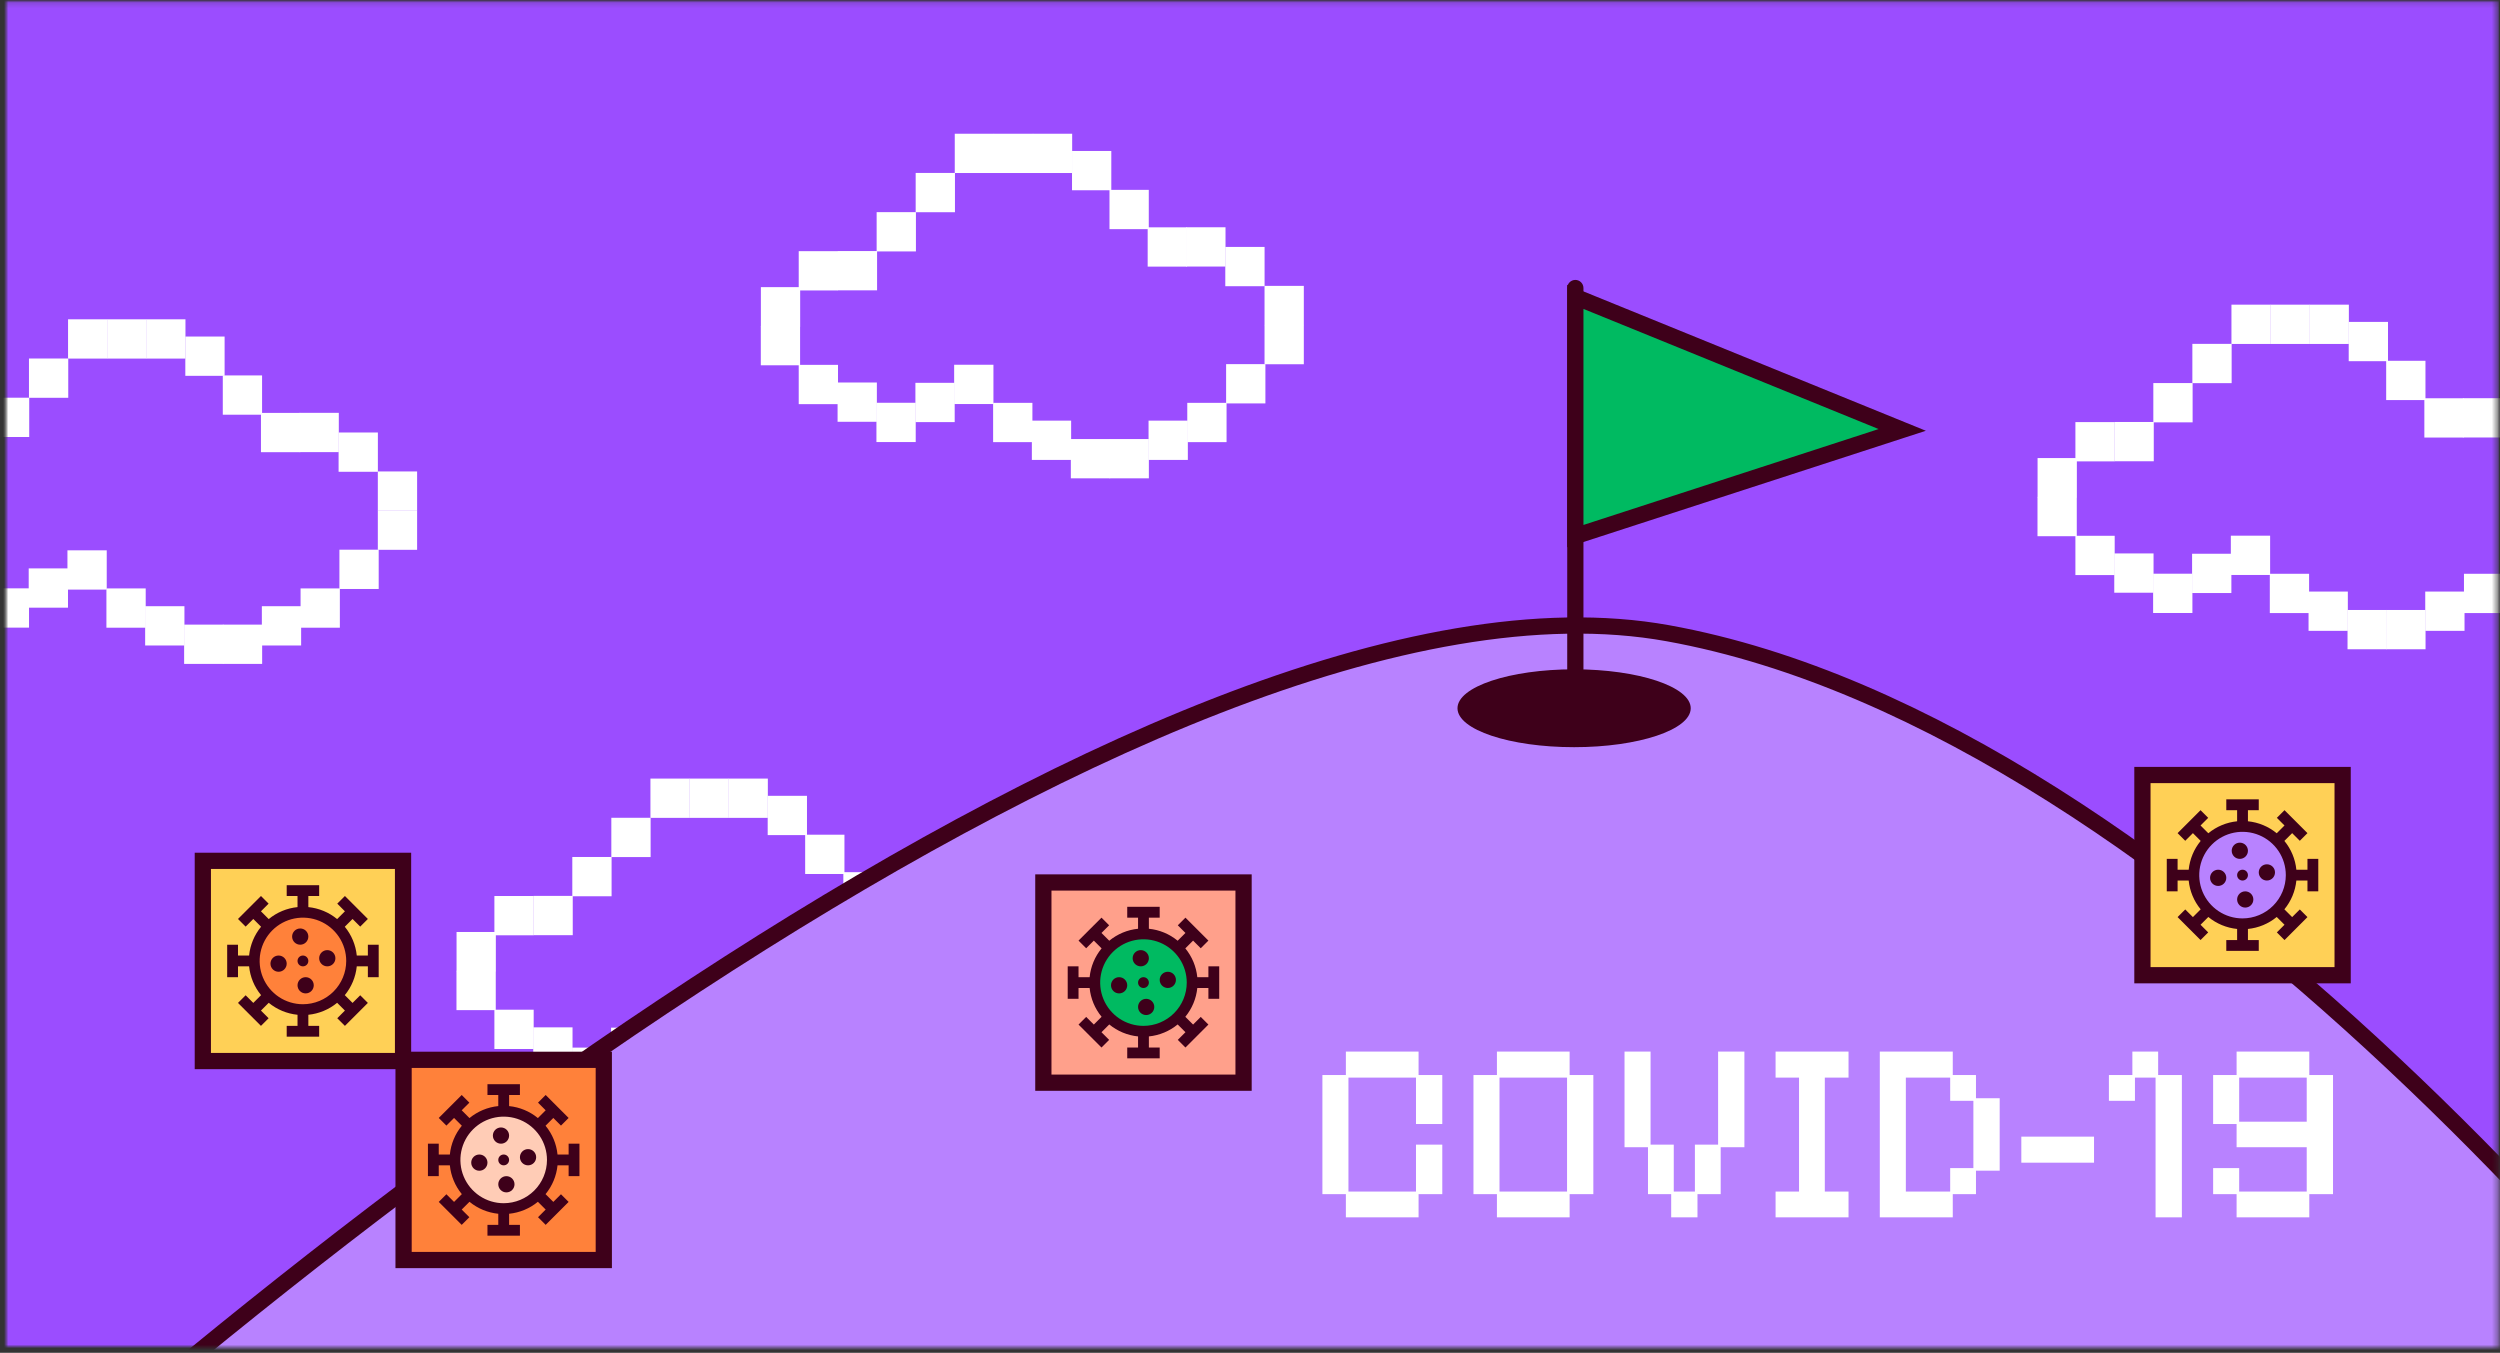 <svg width="462" height="250" viewBox="0 0 462 250" fill="none" xmlns="http://www.w3.org/2000/svg">
<rect x="0" y="0" width="462" height="250" fill="#333333" stroke="none"/>
<mask id="mask0_3795_53235" style="mask-type:alpha" maskUnits="userSpaceOnUse" x="0" y="0" width="462" height="250">
<mask id="mask1_3795_53235" style="mask-type:alpha" maskUnits="userSpaceOnUse" x="0" y="0" width="462" height="250">
<rect x="0.812" y="0.063" width="461" height="249" fill="#9B4DFF"/>
</mask>
<g mask="url(#mask1_3795_53235)">
<rect x="0.812" y="0.063" width="461" height="249" fill="#9B4DFF"/>
<path d="M428.454 182.47H374.293V236.631H428.454V182.47Z" fill="#9B4DFF"/>
<rect width="7.26" height="7.26" transform="matrix(-1 0 0 1 90.036 64.342)" fill="white"/>
<rect width="7.26" height="7.26" transform="matrix(-1 0 0 1 104.473 64.342)" fill="white"/>
<rect width="7.26" height="7.26" transform="matrix(-1 0 0 1 97.259 64.342)" fill="white"/>
<rect width="7.26" height="7.26" transform="matrix(-1 0 0 1 111.706 67.528)" fill="white"/>
<rect width="7.26" height="7.26" transform="matrix(-1 0 0 1 118.63 74.714)" fill="white"/>
<rect width="7.26" height="7.26" transform="matrix(-1 0 0 1 125.685 81.639)" fill="white"/>
<rect width="7.26" height="7.26" transform="matrix(-1 0 0 1 132.811 81.627)" fill="white"/>
<rect width="7.26" height="7.26" transform="matrix(-1 0 0 1 140.03 85.26)" fill="white"/>
<rect width="7.26" height="7.26" transform="matrix(-1 0 0 1 147.281 92.458)" fill="white"/>
<rect width="7.26" height="7.26" transform="matrix(-1 0 0 1 147.281 99.681)" fill="white"/>
<rect width="7.26" height="7.26" transform="matrix(-1 0 0 1 140.182 106.919)" fill="white"/>
<rect width="7.26" height="7.26" transform="matrix(-1 0 0 1 82.812 71.587)" fill="white"/>
<rect width="7.26" height="7.26" transform="matrix(-1 0 0 1 75.599 78.832)" fill="white"/>
<rect width="7.26" height="7.26" transform="matrix(-1 0 0 1 68.42 86.022)" fill="white"/>
<rect width="7.26" height="7.26" transform="matrix(-1 0 0 1 61.199 86.044)" fill="white"/>
<rect width="7.26" height="7.26" transform="matrix(-1 0 0 1 54.207 92.691)" fill="white"/>
<rect width="7.26" height="7.26" transform="matrix(-1 0 0 1 54.193 99.873)" fill="white"/>
<rect width="7.26" height="7.26" transform="matrix(-1 0 0 1 61.199 107.054)" fill="white"/>
<rect width="7.26" height="7.26" transform="matrix(-1 0 0 1 68.38 110.314)" fill="white"/>
<rect width="7.26" height="7.26" transform="matrix(-1 0 0 1 75.561 114.06)" fill="white"/>
<rect width="7.26" height="7.26" transform="matrix(-1 0 0 1 82.763 110.374)" fill="white"/>
<rect width="7.26" height="7.26" transform="matrix(-1 0 0 1 89.923 107.034)" fill="white"/>
<rect width="7.26" height="7.26" transform="matrix(-1 0 0 1 97.125 114.075)" fill="white"/>
<rect width="7.26" height="7.26" transform="matrix(-1 0 0 1 104.283 117.361)" fill="white"/>
<rect width="7.26" height="7.26" transform="matrix(-1 0 0 1 111.487 120.764)" fill="white"/>
<rect width="7.26" height="7.26" transform="matrix(-1 0 0 1 118.645 120.764)" fill="white"/>
<rect width="7.26" height="7.26" transform="matrix(-1 0 0 1 125.849 117.361)" fill="white"/>
<rect width="7.26" height="7.26" transform="matrix(-1 0 0 1 133.004 114.075)" fill="white"/>
<rect width="7.26" height="7.26" transform="matrix(-1 0 0 1 384.823 124.563)" fill="white"/>
<rect width="7.26" height="7.26" transform="matrix(-1 0 0 1 399.26 124.563)" fill="white"/>
<rect width="7.26" height="7.26" transform="matrix(-1 0 0 1 392.046 124.563)" fill="white"/>
<rect width="7.26" height="7.26" transform="matrix(-1 0 0 1 406.492 127.75)" fill="white"/>
<rect width="7.26" height="7.26" transform="matrix(-1 0 0 1 413.417 134.936)" fill="white"/>
<rect width="7.26" height="7.26" transform="matrix(-1 0 0 1 420.472 141.86)" fill="white"/>
<rect width="7.26" height="7.26" transform="matrix(-1 0 0 1 427.598 141.848)" fill="white"/>
<rect width="7.26" height="7.26" transform="matrix(-1 0 0 1 434.817 145.481)" fill="white"/>
<rect width="7.26" height="7.26" transform="matrix(-1 0 0 1 442.068 152.679)" fill="white"/>
<rect width="7.26" height="7.26" transform="matrix(-1 0 0 1 442.068 159.902)" fill="white"/>
<rect width="7.26" height="7.26" transform="matrix(-1 0 0 1 434.969 167.14)" fill="white"/>
<rect width="7.26" height="7.26" transform="matrix(-1 0 0 1 377.599 131.809)" fill="white"/>
<rect width="7.26" height="7.26" transform="matrix(-1 0 0 1 370.385 139.053)" fill="white"/>
<rect width="7.26" height="7.26" transform="matrix(-1 0 0 1 363.206 146.243)" fill="white"/>
<rect width="7.26" height="7.26" transform="matrix(-1 0 0 1 355.986 146.265)" fill="white"/>
<rect width="7.26" height="7.26" transform="matrix(-1 0 0 1 348.994 152.913)" fill="white"/>
<rect width="7.26" height="7.26" transform="matrix(-1 0 0 1 348.98 160.094)" fill="white"/>
<rect width="7.26" height="7.26" transform="matrix(-1 0 0 1 355.986 167.275)" fill="white"/>
<rect width="7.26" height="7.26" transform="matrix(-1 0 0 1 363.167 170.536)" fill="white"/>
<rect width="7.26" height="7.26" transform="matrix(-1 0 0 1 370.348 174.281)" fill="white"/>
<rect width="7.26" height="7.26" transform="matrix(-1 0 0 1 377.55 170.595)" fill="white"/>
<rect width="7.26" height="7.26" transform="matrix(-1 0 0 1 384.71 167.255)" fill="white"/>
<rect width="7.26" height="7.26" transform="matrix(-1 0 0 1 391.912 174.296)" fill="white"/>
<rect width="7.26" height="7.26" transform="matrix(-1 0 0 1 399.07 177.582)" fill="white"/>
<rect width="7.26" height="7.26" transform="matrix(-1 0 0 1 406.274 180.985)" fill="white"/>
<rect width="7.26" height="7.26" transform="matrix(-1 0 0 1 413.432 180.985)" fill="white"/>
<rect width="7.26" height="7.26" transform="matrix(-1 0 0 1 420.636 177.582)" fill="white"/>
<rect width="7.26" height="7.26" transform="matrix(-1 0 0 1 427.791 174.296)" fill="white"/>
<rect width="7.26" height="7.26" transform="matrix(-1 0 0 1 274.415 32.501)" fill="white"/>
<rect width="7.26" height="7.26" transform="matrix(-1 0 0 1 288.852 32.501)" fill="white"/>
<rect width="7.26" height="7.26" transform="matrix(-1 0 0 1 281.638 32.501)" fill="white"/>
<rect width="7.26" height="7.26" transform="matrix(-1 0 0 1 296.084 35.688)" fill="white"/>
<rect width="7.26" height="7.26" transform="matrix(-1 0 0 1 303.009 42.873)" fill="white"/>
<rect width="7.26" height="7.26" transform="matrix(-1 0 0 1 310.064 49.798)" fill="white"/>
<rect width="7.26" height="7.26" transform="matrix(-1 0 0 1 317.19 49.786)" fill="white"/>
<rect width="7.26" height="7.26" transform="matrix(-1 0 0 1 324.409 53.419)" fill="white"/>
<rect width="7.26" height="7.26" transform="matrix(-1 0 0 1 331.66 60.617)" fill="white"/>
<rect width="7.26" height="7.26" transform="matrix(-1 0 0 1 331.66 67.84)" fill="white"/>
<rect width="7.26" height="7.26" transform="matrix(-1 0 0 1 324.561 75.078)" fill="white"/>
<rect width="7.26" height="7.26" transform="matrix(-1 0 0 1 267.191 39.747)" fill="white"/>
<rect width="7.26" height="7.26" transform="matrix(-1 0 0 1 259.978 46.991)" fill="white"/>
<rect width="7.26" height="7.26" transform="matrix(-1 0 0 1 252.798 54.181)" fill="white"/>
<rect width="7.26" height="7.26" transform="matrix(-1 0 0 1 245.578 54.203)" fill="white"/>
<rect width="7.26" height="7.26" transform="matrix(-1 0 0 1 238.586 60.851)" fill="white"/>
<rect width="7.26" height="7.26" transform="matrix(-1 0 0 1 238.572 68.032)" fill="white"/>
<rect width="7.26" height="7.26" transform="matrix(-1 0 0 1 245.578 75.213)" fill="white"/>
<rect width="7.26" height="7.26" transform="matrix(-1 0 0 1 252.759 78.474)" fill="white"/>
<rect width="7.26" height="7.26" transform="matrix(-1 0 0 1 259.94 82.219)" fill="white"/>
<rect width="7.26" height="7.26" transform="matrix(-1 0 0 1 267.142 78.533)" fill="white"/>
<rect width="7.26" height="7.26" transform="matrix(-1 0 0 1 274.302 75.193)" fill="white"/>
<rect width="7.26" height="7.26" transform="matrix(-1 0 0 1 281.504 82.234)" fill="white"/>
<rect width="7.26" height="7.26" transform="matrix(-1 0 0 1 288.662 85.52)" fill="white"/>
<rect width="7.26" height="7.26" transform="matrix(-1 0 0 1 295.866 88.923)" fill="white"/>
<rect width="7.26" height="7.26" transform="matrix(-1 0 0 1 303.024 88.923)" fill="white"/>
<rect width="7.26" height="7.26" transform="matrix(-1 0 0 1 310.228 85.52)" fill="white"/>
<rect width="7.26" height="7.26" transform="matrix(-1 0 0 1 317.383 82.234)" fill="white"/>
</g>
</mask>
<g mask="url(#mask0_3795_53235)">
<mask id="mask2_3795_53235" style="mask-type:alpha" maskUnits="userSpaceOnUse" x="0" y="0" width="462" height="250">
<rect x="0.812" y="0.063" width="461" height="249" fill="#9B4DFF"/>
</mask>
<g mask="url(#mask2_3795_53235)">
<rect x="0.812" y="0.063" width="461" height="249" fill="#9B4DFF"/>
<path d="M428.454 182.47H374.293V236.631H428.454V182.47Z" fill="#9B4DFF"/>
<rect width="7.26" height="7.26" transform="matrix(-1 0 0 1 127.46 143.881)" fill="white"/>
<rect width="7.26" height="7.26" transform="matrix(-1 0 0 1 141.897 143.881)" fill="white"/>
<rect width="7.26" height="7.26" transform="matrix(-1 0 0 1 134.682 143.881)" fill="white"/>
<rect width="7.26" height="7.26" transform="matrix(-1 0 0 1 149.129 147.067)" fill="white"/>
<rect width="7.26" height="7.26" transform="matrix(-1 0 0 1 156.054 154.253)" fill="white"/>
<rect width="7.26" height="7.26" transform="matrix(-1 0 0 1 163.109 161.178)" fill="white"/>
<rect width="7.26" height="7.26" transform="matrix(-1 0 0 1 170.235 161.166)" fill="white"/>
<rect width="7.26" height="7.26" transform="matrix(-1 0 0 1 177.454 164.799)" fill="white"/>
<rect width="7.26" height="7.26" transform="matrix(-1 0 0 1 184.705 171.997)" fill="white"/>
<rect width="7.26" height="7.26" transform="matrix(-1 0 0 1 184.705 179.22)" fill="white"/>
<rect width="7.26" height="7.26" transform="matrix(-1 0 0 1 177.606 186.458)" fill="white"/>
<rect width="7.26" height="7.26" transform="matrix(-1 0 0 1 120.235 151.126)" fill="white"/>
<rect width="7.26" height="7.26" transform="matrix(-1 0 0 1 113.022 158.371)" fill="white"/>
<rect width="7.26" height="7.26" transform="matrix(-1 0 0 1 105.843 165.561)" fill="white"/>
<rect width="7.26" height="7.26" transform="matrix(-1 0 0 1 98.623 165.583)" fill="white"/>
<rect width="7.26" height="7.26" transform="matrix(-1 0 0 1 91.631 172.23)" fill="white"/>
<rect width="7.26" height="7.26" transform="matrix(-1 0 0 1 91.617 179.412)" fill="white"/>
<rect width="7.26" height="7.26" transform="matrix(-1 0 0 1 98.623 186.593)" fill="white"/>
<rect width="7.26" height="7.26" transform="matrix(-1 0 0 1 105.804 189.854)" fill="white"/>
<rect width="7.26" height="7.26" transform="matrix(-1 0 0 1 112.985 193.599)" fill="white"/>
<rect width="7.26" height="7.26" transform="matrix(-1 0 0 1 120.187 189.913)" fill="white"/>
<rect width="7.26" height="7.26" transform="matrix(-1 0 0 1 127.347 186.573)" fill="white"/>
<rect width="7.26" height="7.26" transform="matrix(-1 0 0 1 134.549 193.614)" fill="white"/>
<rect width="7.26" height="7.26" transform="matrix(-1 0 0 1 141.707 196.9)" fill="white"/>
<rect width="7.26" height="7.26" transform="matrix(-1 0 0 1 148.911 200.303)" fill="white"/>
<rect width="7.26" height="7.26" transform="matrix(-1 0 0 1 156.069 200.303)" fill="white"/>
<rect width="7.26" height="7.26" transform="matrix(-1 0 0 1 163.273 196.9)" fill="white"/>
<rect width="7.26" height="7.26" transform="matrix(-1 0 0 1 170.428 193.614)" fill="white"/>
<rect width="7.26" height="7.26" transform="matrix(-1 0 0 1 19.837 59.007)" fill="white"/>
<rect width="7.26" height="7.26" transform="matrix(-1 0 0 1 34.274 59.007)" fill="white"/>
<rect width="7.26" height="7.26" transform="matrix(-1 0 0 1 27.06 59.007)" fill="white"/>
<rect width="7.26" height="7.26" transform="matrix(-1 0 0 1 41.507 62.193)" fill="white"/>
<rect width="7.26" height="7.26" transform="matrix(-1 0 0 1 48.431 69.379)" fill="white"/>
<rect width="7.26" height="7.26" transform="matrix(-1 0 0 1 55.486 76.304)" fill="white"/>
<rect width="7.26" height="7.26" transform="matrix(-1 0 0 1 62.612 76.292)" fill="white"/>
<rect width="7.26" height="7.26" transform="matrix(-1 0 0 1 69.831 79.925)" fill="white"/>
<rect width="7.26" height="7.26" transform="matrix(-1 0 0 1 77.082 87.123)" fill="white"/>
<rect width="7.26" height="7.26" transform="matrix(-1 0 0 1 77.082 94.346)" fill="white"/>
<rect width="7.26" height="7.26" transform="matrix(-1 0 0 1 69.983 101.584)" fill="white"/>
<rect width="7.26" height="7.26" transform="matrix(-1 0 0 1 12.613 66.252)" fill="white"/>
<rect width="7.26" height="7.26" transform="matrix(-1 0 0 1 5.4 73.497)" fill="white"/>
<rect width="7.26" height="7.26" transform="matrix(-1 0 0 1 5.362 108.725)" fill="white"/>
<rect width="7.26" height="7.26" transform="matrix(-1 0 0 1 12.564 105.039)" fill="white"/>
<rect width="7.26" height="7.26" transform="matrix(-1 0 0 1 19.724 101.699)" fill="white"/>
<rect width="7.26" height="7.26" transform="matrix(-1 0 0 1 26.926 108.74)" fill="white"/>
<rect width="7.26" height="7.26" transform="matrix(-1 0 0 1 34.084 112.026)" fill="white"/>
<rect width="7.26" height="7.26" transform="matrix(-1 0 0 1 41.288 115.429)" fill="white"/>
<rect width="7.26" height="7.26" transform="matrix(-1 0 0 1 48.446 115.429)" fill="white"/>
<rect width="7.26" height="7.26" transform="matrix(-1 0 0 1 55.65 112.026)" fill="white"/>
<rect width="7.26" height="7.26" transform="matrix(-1 0 0 1 62.805 108.74)" fill="white"/>
<rect width="7.26" height="7.26" transform="matrix(-1 0 0 1 419.632 56.302)" fill="white"/>
<rect width="7.26" height="7.26" transform="matrix(-1 0 0 1 434.069 56.302)" fill="white"/>
<rect width="7.26" height="7.26" transform="matrix(-1 0 0 1 426.855 56.302)" fill="white"/>
<rect width="7.26" height="7.26" transform="matrix(-1 0 0 1 441.302 59.488)" fill="white"/>
<rect width="7.26" height="7.26" transform="matrix(-1 0 0 1 448.226 66.674)" fill="white"/>
<rect width="7.26" height="7.26" transform="matrix(-1 0 0 1 455.281 73.599)" fill="white"/>
<rect width="7.26" height="7.26" transform="matrix(-1 0 0 1 462.407 73.587)" fill="white"/>
<rect width="7.26" height="7.26" transform="matrix(-1 0 0 1 412.408 63.547)" fill="white"/>
<rect width="7.26" height="7.26" transform="matrix(-1 0 0 1 405.195 70.791)" fill="white"/>
<rect width="7.26" height="7.26" transform="matrix(-1 0 0 1 398.016 77.981)" fill="white"/>
<rect width="7.26" height="7.26" transform="matrix(-1 0 0 1 390.795 78.004)" fill="white"/>
<rect width="7.26" height="7.26" transform="matrix(-1 0 0 1 383.803 84.651)" fill="white"/>
<rect width="7.26" height="7.26" transform="matrix(-1 0 0 1 383.789 91.832)" fill="white"/>
<rect width="7.26" height="7.26" transform="matrix(-1 0 0 1 390.795 99.014)" fill="white"/>
<rect width="7.26" height="7.26" transform="matrix(-1 0 0 1 397.976 102.274)" fill="white"/>
<rect width="7.26" height="7.26" transform="matrix(-1 0 0 1 405.157 106.02)" fill="white"/>
<rect width="7.26" height="7.26" transform="matrix(-1 0 0 1 412.359 102.333)" fill="white"/>
<rect width="7.26" height="7.26" transform="matrix(-1 0 0 1 419.519 98.994)" fill="white"/>
<rect width="7.26" height="7.26" transform="matrix(-1 0 0 1 426.721 106.035)" fill="white"/>
<rect width="7.26" height="7.26" transform="matrix(-1 0 0 1 433.879 109.321)" fill="white"/>
<rect width="7.26" height="7.26" transform="matrix(-1 0 0 1 441.083 112.724)" fill="white"/>
<rect width="7.26" height="7.26" transform="matrix(-1 0 0 1 448.241 112.724)" fill="white"/>
<rect width="7.26" height="7.26" transform="matrix(-1 0 0 1 455.445 109.321)" fill="white"/>
<rect width="7.26" height="7.26" transform="matrix(-1 0 0 1 462.601 106.035)" fill="white"/>
<rect width="7.26" height="7.26" transform="matrix(-1 0 0 1 183.7 24.714)" fill="white"/>
<rect width="7.26" height="7.26" transform="matrix(-1 0 0 1 198.137 24.714)" fill="white"/>
<rect width="7.26" height="7.26" transform="matrix(-1 0 0 1 190.923 24.714)" fill="white"/>
<rect width="7.26" height="7.26" transform="matrix(-1 0 0 1 205.37 27.9)" fill="white"/>
<rect width="7.26" height="7.26" transform="matrix(-1 0 0 1 212.294 35.086)" fill="white"/>
<rect width="7.26" height="7.26" transform="matrix(-1 0 0 1 219.349 42.011)" fill="white"/>
<rect width="7.26" height="7.26" transform="matrix(-1 0 0 1 226.475 41.999)" fill="white"/>
<rect width="7.26" height="7.26" transform="matrix(-1 0 0 1 233.694 45.632)" fill="white"/>
<rect width="7.26" height="7.26" transform="matrix(-1 0 0 1 240.945 52.83)" fill="white"/>
<rect width="7.26" height="7.26" transform="matrix(-1 0 0 1 240.945 60.053)" fill="white"/>
<rect width="7.26" height="7.26" transform="matrix(-1 0 0 1 233.846 67.291)" fill="white"/>
<rect width="7.26" height="7.26" transform="matrix(-1 0 0 1 176.476 31.959)" fill="white"/>
<rect width="7.26" height="7.26" transform="matrix(-1 0 0 1 169.263 39.204)" fill="white"/>
<rect width="7.26" height="7.26" transform="matrix(-1 0 0 1 162.084 46.394)" fill="white"/>
<rect width="7.26" height="7.26" transform="matrix(-1 0 0 1 154.863 46.416)" fill="white"/>
<rect width="7.26" height="7.26" transform="matrix(-1 0 0 1 147.871 53.063)" fill="white"/>
<rect width="7.26" height="7.26" transform="matrix(-1 0 0 1 147.857 60.245)" fill="white"/>
<rect width="7.26" height="7.26" transform="matrix(-1 0 0 1 154.863 67.426)" fill="white"/>
<rect width="7.26" height="7.26" transform="matrix(-1 0 0 1 162.044 70.686)" fill="white"/>
<rect width="7.26" height="7.26" transform="matrix(-1 0 0 1 169.225 74.432)" fill="white"/>
<rect width="7.26" height="7.26" transform="matrix(-1 0 0 1 176.427 70.746)" fill="white"/>
<rect width="7.26" height="7.26" transform="matrix(-1 0 0 1 183.587 67.406)" fill="white"/>
<rect width="7.26" height="7.26" transform="matrix(-1 0 0 1 190.789 74.447)" fill="white"/>
<rect width="7.26" height="7.26" transform="matrix(-1 0 0 1 197.947 77.733)" fill="white"/>
<rect width="7.26" height="7.26" transform="matrix(-1 0 0 1 205.151 81.136)" fill="white"/>
<rect width="7.26" height="7.26" transform="matrix(-1 0 0 1 212.309 81.136)" fill="white"/>
<rect width="7.26" height="7.26" transform="matrix(-1 0 0 1 219.513 77.733)" fill="white"/>
<rect width="7.26" height="7.26" transform="matrix(-1 0 0 1 226.669 74.447)" fill="white"/>
</g>
<path d="M308.239 117.024C213.389 99.864 38.928 241.583 -36.447 314.588H541.696C503.398 255.883 403.088 134.184 308.239 117.024Z" fill="#B882FF" stroke="#3E001A" stroke-width="3"/>
<path d="M248.717 224.964V220.677H244.381V198.666H248.717V194.331H262.152V198.666H266.535V207.718H261.675V199.142H249.193V220.2H261.675V211.529H266.535V220.677H262.152V224.964H248.717ZM276.632 224.964V220.677H272.297V198.666H276.632V194.331H290.067V198.666H294.45V220.677H290.067V224.964H276.632ZM277.108 220.2H289.591V199.142H277.108V220.2ZM308.835 224.964V220.677H304.547V212.006H300.212V194.331H305.024V211.529H309.311V220.2H313.218V211.529H317.506V194.331H322.365V212.006H317.982V220.677H313.694V224.964H308.835ZM328.127 224.964V220.2H332.462V199.142H328.127V194.331H341.609V199.142H337.226V220.2H341.609V224.964H328.127ZM347.388 224.964V194.331H360.871V198.666H365.159V202.954H369.542V216.341H365.159V220.677H360.871V224.964H347.388ZM352.2 220.2H360.394V215.865H364.682V203.43H360.394V199.142H352.2V220.2ZM373.541 214.864V210.052H386.976V214.864H373.541ZM398.349 224.964V199.142H394.538V203.43H389.726V198.666H394.062V194.331H398.826V198.666H403.209V224.964H398.349ZM413.323 224.964V220.677H408.988V215.865H413.799V220.2H426.282V212.006H413.323V207.718H408.988V198.666H413.323V194.331H426.758V198.666H431.141V220.677H426.758V224.964H413.323ZM413.799 207.289H426.282V199.142H413.799V207.289Z" fill="white"/>
<rect x="-1.5" y="1.5" width="37" height="37" transform="matrix(-1 0 0 1 72.982 157.582)" fill="#FFD056" stroke="#3E001A" stroke-width="3"/>
<rect x="-1.5" y="1.5" width="37" height="37" transform="matrix(-1 0 0 1 431.419 141.722)" fill="#FFD056" stroke="#3E001A" stroke-width="3"/>
<rect x="-1.5" y="1.5" width="37" height="37" transform="matrix(-1 0 0 1 110.082 194.354)" fill="#FF813A" stroke="#3E001A" stroke-width="3"/>
</g>
<circle cx="93.082" cy="213.854" r="8.725" fill="#FFCCB6"/>
<path d="M92.582 211.354C93.41 211.354 94.082 210.683 94.082 209.854C94.082 209.026 93.41 208.354 92.582 208.354C91.753 208.354 91.082 209.026 91.082 209.854C91.082 210.683 91.753 211.354 92.582 211.354Z" fill="#3E001A"/>
<path d="M97.582 215.354C98.41 215.354 99.082 214.683 99.082 213.854C99.082 213.026 98.41 212.354 97.582 212.354C96.753 212.354 96.082 213.026 96.082 213.854C96.082 214.683 96.753 215.354 97.582 215.354Z" fill="#3E001A"/>
<path d="M93.082 215.354C93.634 215.354 94.082 214.907 94.082 214.354C94.082 213.802 93.634 213.354 93.082 213.354C92.529 213.354 92.082 213.802 92.082 214.354C92.082 214.907 92.529 215.354 93.082 215.354Z" fill="#3E001A"/>
<path d="M93.582 220.354C94.41 220.354 95.082 219.683 95.082 218.854C95.082 218.026 94.41 217.354 93.582 217.354C92.753 217.354 92.082 218.026 92.082 218.854C92.082 219.683 92.753 220.354 93.582 220.354Z" fill="#3E001A"/>
<path d="M88.582 216.354C89.41 216.354 90.082 215.683 90.082 214.854C90.082 214.026 89.41 213.354 88.582 213.354C87.753 213.354 87.082 214.026 87.082 214.854C87.082 215.683 87.753 216.354 88.582 216.354Z" fill="#3E001A"/>
<path d="M105.082 211.354V213.354H103.031C102.834 211.401 102.064 209.55 100.817 208.033L102.253 206.597L103.668 208.011L105.082 206.597L100.84 202.354L99.426 203.769L100.84 205.183L99.403 206.619C97.886 205.372 96.035 204.602 94.082 204.405V202.354H96.082V200.354H90.082V202.354H92.082V204.405C90.129 204.602 88.277 205.372 86.761 206.619L85.324 205.183L86.738 203.769L85.324 202.354L81.082 206.597L82.496 208.011L83.91 206.597L85.347 208.033C84.1 209.55 83.329 211.401 83.133 213.354H81.082V211.354H79.082V217.354H81.082V215.354H83.133C83.329 217.308 84.1 219.159 85.347 220.676L83.91 222.112L82.496 220.698L81.082 222.112L85.324 226.354L86.738 224.94L85.324 223.526L86.761 222.09C88.277 223.337 90.129 224.107 92.082 224.304V226.354H90.082V228.354H96.082V226.354H94.082V224.304C96.035 224.107 97.886 223.337 99.403 222.09L100.84 223.526L99.426 224.94L100.84 226.354L105.082 222.112L103.668 220.698L102.253 222.112L100.817 220.676C102.064 219.159 102.834 217.308 103.031 215.354H105.082V217.354H107.082V211.354H105.082ZM93.082 222.354C91.499 222.354 89.953 221.885 88.637 221.006C87.322 220.127 86.296 218.878 85.691 217.416C85.085 215.954 84.927 214.346 85.236 212.794C85.544 211.242 86.306 209.816 87.425 208.698C88.544 207.579 89.969 206.817 91.521 206.508C93.073 206.2 94.681 206.358 96.143 206.963C97.605 207.569 98.855 208.594 99.734 209.91C100.613 211.226 101.082 212.772 101.082 214.354C101.079 216.475 100.236 218.509 98.736 220.009C97.236 221.508 95.203 222.352 93.082 222.354Z" fill="#3E001A"/>
<rect x="-1.5" y="1.5" width="37" height="37" transform="matrix(-1 0 0 1 228.312 161.582)" fill="#FFA08B" stroke="#3E001A" stroke-width="3"/>
<circle cx="211.312" cy="181.082" r="8.725" fill="#00BA61"/>
<path d="M210.812 178.582C211.64 178.582 212.312 177.91 212.312 177.082C212.312 176.254 211.64 175.582 210.812 175.582C209.983 175.582 209.312 176.254 209.312 177.082C209.312 177.91 209.983 178.582 210.812 178.582Z" fill="#3E001A"/>
<path d="M215.812 182.582C216.64 182.582 217.312 181.91 217.312 181.082C217.312 180.254 216.64 179.582 215.812 179.582C214.983 179.582 214.312 180.254 214.312 181.082C214.312 181.91 214.983 182.582 215.812 182.582Z" fill="#3E001A"/>
<path d="M211.312 182.582C211.864 182.582 212.312 182.134 212.312 181.582C212.312 181.03 211.864 180.582 211.312 180.582C210.759 180.582 210.312 181.03 210.312 181.582C210.312 182.134 210.759 182.582 211.312 182.582Z" fill="#3E001A"/>
<path d="M211.812 187.582C212.64 187.582 213.312 186.91 213.312 186.082C213.312 185.254 212.64 184.582 211.812 184.582C210.983 184.582 210.312 185.254 210.312 186.082C210.312 186.91 210.983 187.582 211.812 187.582Z" fill="#3E001A"/>
<path d="M206.812 183.582C207.64 183.582 208.312 182.91 208.312 182.082C208.312 181.254 207.64 180.582 206.812 180.582C205.983 180.582 205.312 181.254 205.312 182.082C205.312 182.91 205.983 183.582 206.812 183.582Z" fill="#3E001A"/>
<path d="M223.312 178.582V180.582H221.261C221.064 178.629 220.294 176.777 219.047 175.261L220.483 173.824L221.898 175.239L223.312 173.825L219.07 169.582L217.656 170.996L219.07 172.41L217.633 173.847C216.116 172.6 214.265 171.83 212.312 171.633V169.582H214.312V167.582H208.312V169.582H210.312V171.633C208.359 171.83 206.507 172.6 204.991 173.847L203.554 172.41L204.968 170.996L203.554 169.582L199.312 173.825L200.726 175.239L202.14 173.824L203.577 175.261C202.33 176.777 201.559 178.629 201.363 180.582H199.312V178.582H197.312V184.582H199.312V182.582H201.363C201.559 184.535 202.33 186.387 203.577 187.903L202.14 189.34L200.726 187.925L199.312 189.339L203.554 193.582L204.968 192.168L203.554 190.754L204.991 189.317C206.507 190.564 208.359 191.335 210.312 191.531V193.582H208.312V195.582H214.312V193.582H212.312V191.531C214.265 191.335 216.116 190.564 217.633 189.317L219.07 190.754L217.656 192.168L219.07 193.582L223.312 189.339L221.898 187.925L220.483 189.34L219.047 187.903C220.294 186.387 221.064 184.535 221.261 182.582H223.312V184.582H225.312V178.582H223.312ZM211.312 189.582C209.73 189.582 208.183 189.113 206.867 188.234C205.552 187.355 204.526 186.105 203.921 184.643C203.315 183.182 203.157 181.573 203.465 180.021C203.774 178.469 204.536 177.044 205.655 175.925C206.774 174.806 208.199 174.044 209.751 173.736C211.303 173.427 212.911 173.585 214.373 174.191C215.835 174.796 217.084 175.822 217.964 177.137C218.843 178.453 219.312 180 219.312 181.582C219.309 183.703 218.466 185.736 216.966 187.236C215.466 188.736 213.433 189.58 211.312 189.582Z" fill="#3E001A"/>
<circle cx="414.419" cy="161.222" r="8.725" fill="#B882FF"/>
<path d="M413.919 158.722C414.748 158.722 415.419 158.05 415.419 157.222C415.419 156.393 414.748 155.722 413.919 155.722C413.091 155.722 412.419 156.393 412.419 157.222C412.419 158.05 413.091 158.722 413.919 158.722Z" fill="#3E001A"/>
<path d="M418.919 162.722C419.748 162.722 420.419 162.05 420.419 161.222C420.419 160.393 419.748 159.722 418.919 159.722C418.091 159.722 417.419 160.393 417.419 161.222C417.419 162.05 418.091 162.722 418.919 162.722Z" fill="#3E001A"/>
<path d="M414.419 162.722C414.971 162.722 415.419 162.274 415.419 161.722C415.419 161.169 414.971 160.722 414.419 160.722C413.867 160.722 413.419 161.169 413.419 161.722C413.419 162.274 413.867 162.722 414.419 162.722Z" fill="#3E001A"/>
<path d="M414.919 167.722C415.748 167.722 416.419 167.05 416.419 166.222C416.419 165.393 415.748 164.722 414.919 164.722C414.091 164.722 413.419 165.393 413.419 166.222C413.419 167.05 414.091 167.722 414.919 167.722Z" fill="#3E001A"/>
<path d="M409.919 163.722C410.748 163.722 411.419 163.05 411.419 162.222C411.419 161.393 410.748 160.722 409.919 160.722C409.091 160.722 408.419 161.393 408.419 162.222C408.419 163.05 409.091 163.722 409.919 163.722Z" fill="#3E001A"/>
<path d="M426.419 158.722V160.722H424.368C424.172 158.768 423.401 156.917 422.154 155.4L423.591 153.964L425.005 155.378L426.419 153.964L422.177 149.722L420.763 151.136L422.177 152.55L420.74 153.986C419.224 152.739 417.372 151.969 415.419 151.772V149.722H417.419V147.722H411.419V149.722H413.419V151.772C411.466 151.969 409.615 152.739 408.098 153.986L406.661 152.55L408.075 151.136L406.661 149.722L402.419 153.964L403.833 155.378L405.248 153.964L406.684 155.4C405.437 156.917 404.667 158.768 404.47 160.722H402.419V158.722H400.419V164.722H402.419V162.722H404.47C404.667 164.675 405.437 166.527 406.684 168.043L405.248 169.479L403.833 168.065L402.419 169.479L406.661 173.722L408.075 172.308L406.661 170.894L408.098 169.457C409.615 170.704 411.466 171.474 413.419 171.671V173.722H411.419V175.722H417.419V173.722H415.419V171.671C417.372 171.474 419.224 170.704 420.74 169.457L422.177 170.894L420.763 172.308L422.177 173.722L426.419 169.479L425.005 168.065L423.591 169.479L422.154 168.043C423.401 166.527 424.172 164.675 424.368 162.722H426.419V164.722H428.419V158.722H426.419ZM414.419 169.722C412.837 169.722 411.29 169.252 409.975 168.373C408.659 167.494 407.634 166.245 407.028 164.783C406.423 163.321 406.264 161.713 406.573 160.161C406.882 158.609 407.644 157.184 408.762 156.065C409.881 154.946 411.307 154.184 412.858 153.875C414.41 153.567 416.019 153.725 417.481 154.331C418.942 154.936 420.192 155.962 421.071 157.277C421.95 158.593 422.419 160.139 422.419 161.722C422.417 163.843 421.573 165.876 420.073 167.376C418.574 168.876 416.54 169.719 414.419 169.722Z" fill="#3E001A"/>
<circle cx="55.982" cy="177.082" r="8.725" fill="#FF813A"/>
<path d="M55.482 174.582C56.31 174.582 56.982 173.91 56.982 173.082C56.982 172.254 56.31 171.582 55.482 171.582C54.654 171.582 53.982 172.254 53.982 173.082C53.982 173.91 54.654 174.582 55.482 174.582Z" fill="#3E001A"/>
<path d="M60.482 178.582C61.31 178.582 61.982 177.91 61.982 177.082C61.982 176.254 61.31 175.582 60.482 175.582C59.654 175.582 58.982 176.254 58.982 177.082C58.982 177.91 59.654 178.582 60.482 178.582Z" fill="#3E001A"/>
<path d="M55.982 178.582C56.534 178.582 56.982 178.134 56.982 177.582C56.982 177.03 56.534 176.582 55.982 176.582C55.43 176.582 54.982 177.03 54.982 177.582C54.982 178.134 55.43 178.582 55.982 178.582Z" fill="#3E001A"/>
<path d="M56.482 183.582C57.31 183.582 57.982 182.91 57.982 182.082C57.982 181.254 57.31 180.582 56.482 180.582C55.654 180.582 54.982 181.254 54.982 182.082C54.982 182.91 55.654 183.582 56.482 183.582Z" fill="#3E001A"/>
<path d="M51.482 179.582C52.31 179.582 52.982 178.91 52.982 178.082C52.982 177.254 52.31 176.582 51.482 176.582C50.654 176.582 49.982 177.254 49.982 178.082C49.982 178.91 50.654 179.582 51.482 179.582Z" fill="#3E001A"/>
<path d="M67.982 174.582V176.582H65.931C65.734 174.629 64.964 172.777 63.717 171.261L65.153 169.824L66.568 171.239L67.982 169.825L63.74 165.582L62.326 166.996L63.74 168.41L62.303 169.847C60.786 168.6 58.935 167.83 56.982 167.633V165.582H58.982V163.582H52.982V165.582H54.982V167.633C53.029 167.83 51.177 168.6 49.661 169.847L48.224 168.41L49.638 166.996L48.224 165.582L43.982 169.825L45.396 171.239L46.81 169.824L48.247 171.261C47 172.777 46.23 174.629 46.033 176.582H43.982V174.582H41.982V180.582H43.982V178.582H46.033C46.23 180.535 47 182.387 48.247 183.903L46.81 185.34L45.396 183.925L43.982 185.339L48.224 189.582L49.638 188.168L48.224 186.754L49.661 185.317C51.177 186.564 53.029 187.335 54.982 187.531V189.582H52.982V191.582H58.982V189.582H56.982V187.531C58.935 187.335 60.786 186.564 62.303 185.317L63.74 186.754L62.326 188.168L63.74 189.582L67.982 185.339L66.568 183.925L65.153 185.34L63.717 183.903C64.964 182.387 65.734 180.535 65.931 178.582H67.982V180.582H69.982V174.582H67.982ZM55.982 185.582C54.4 185.582 52.853 185.113 51.537 184.234C50.222 183.355 49.196 182.105 48.591 180.643C47.985 179.182 47.827 177.573 48.136 176.021C48.444 174.469 49.206 173.044 50.325 171.925C51.444 170.806 52.869 170.044 54.421 169.736C55.973 169.427 57.582 169.585 59.043 170.191C60.505 170.796 61.755 171.822 62.634 173.137C63.513 174.453 63.982 176 63.982 177.582C63.98 179.703 63.136 181.736 61.636 183.236C60.136 184.736 58.103 185.58 55.982 185.582Z" fill="#3E001A"/>
<ellipse cx="290.895" cy="130.884" rx="21.551" ry="7.195" fill="#3E001A"/>
<path d="M292.622 53.229C292.622 52.401 291.95 51.729 291.122 51.729C290.293 51.729 289.622 52.401 289.622 53.229L292.622 53.229ZM292.622 125.563L292.622 53.229L289.622 53.229L289.622 125.563L292.622 125.563Z" fill="#3E001A"/>
<path d="M351.532 79.448L291.122 54.859V99.075L351.532 79.448Z" fill="#00BA61" stroke="#3E001A" stroke-width="3"/>
</svg>
